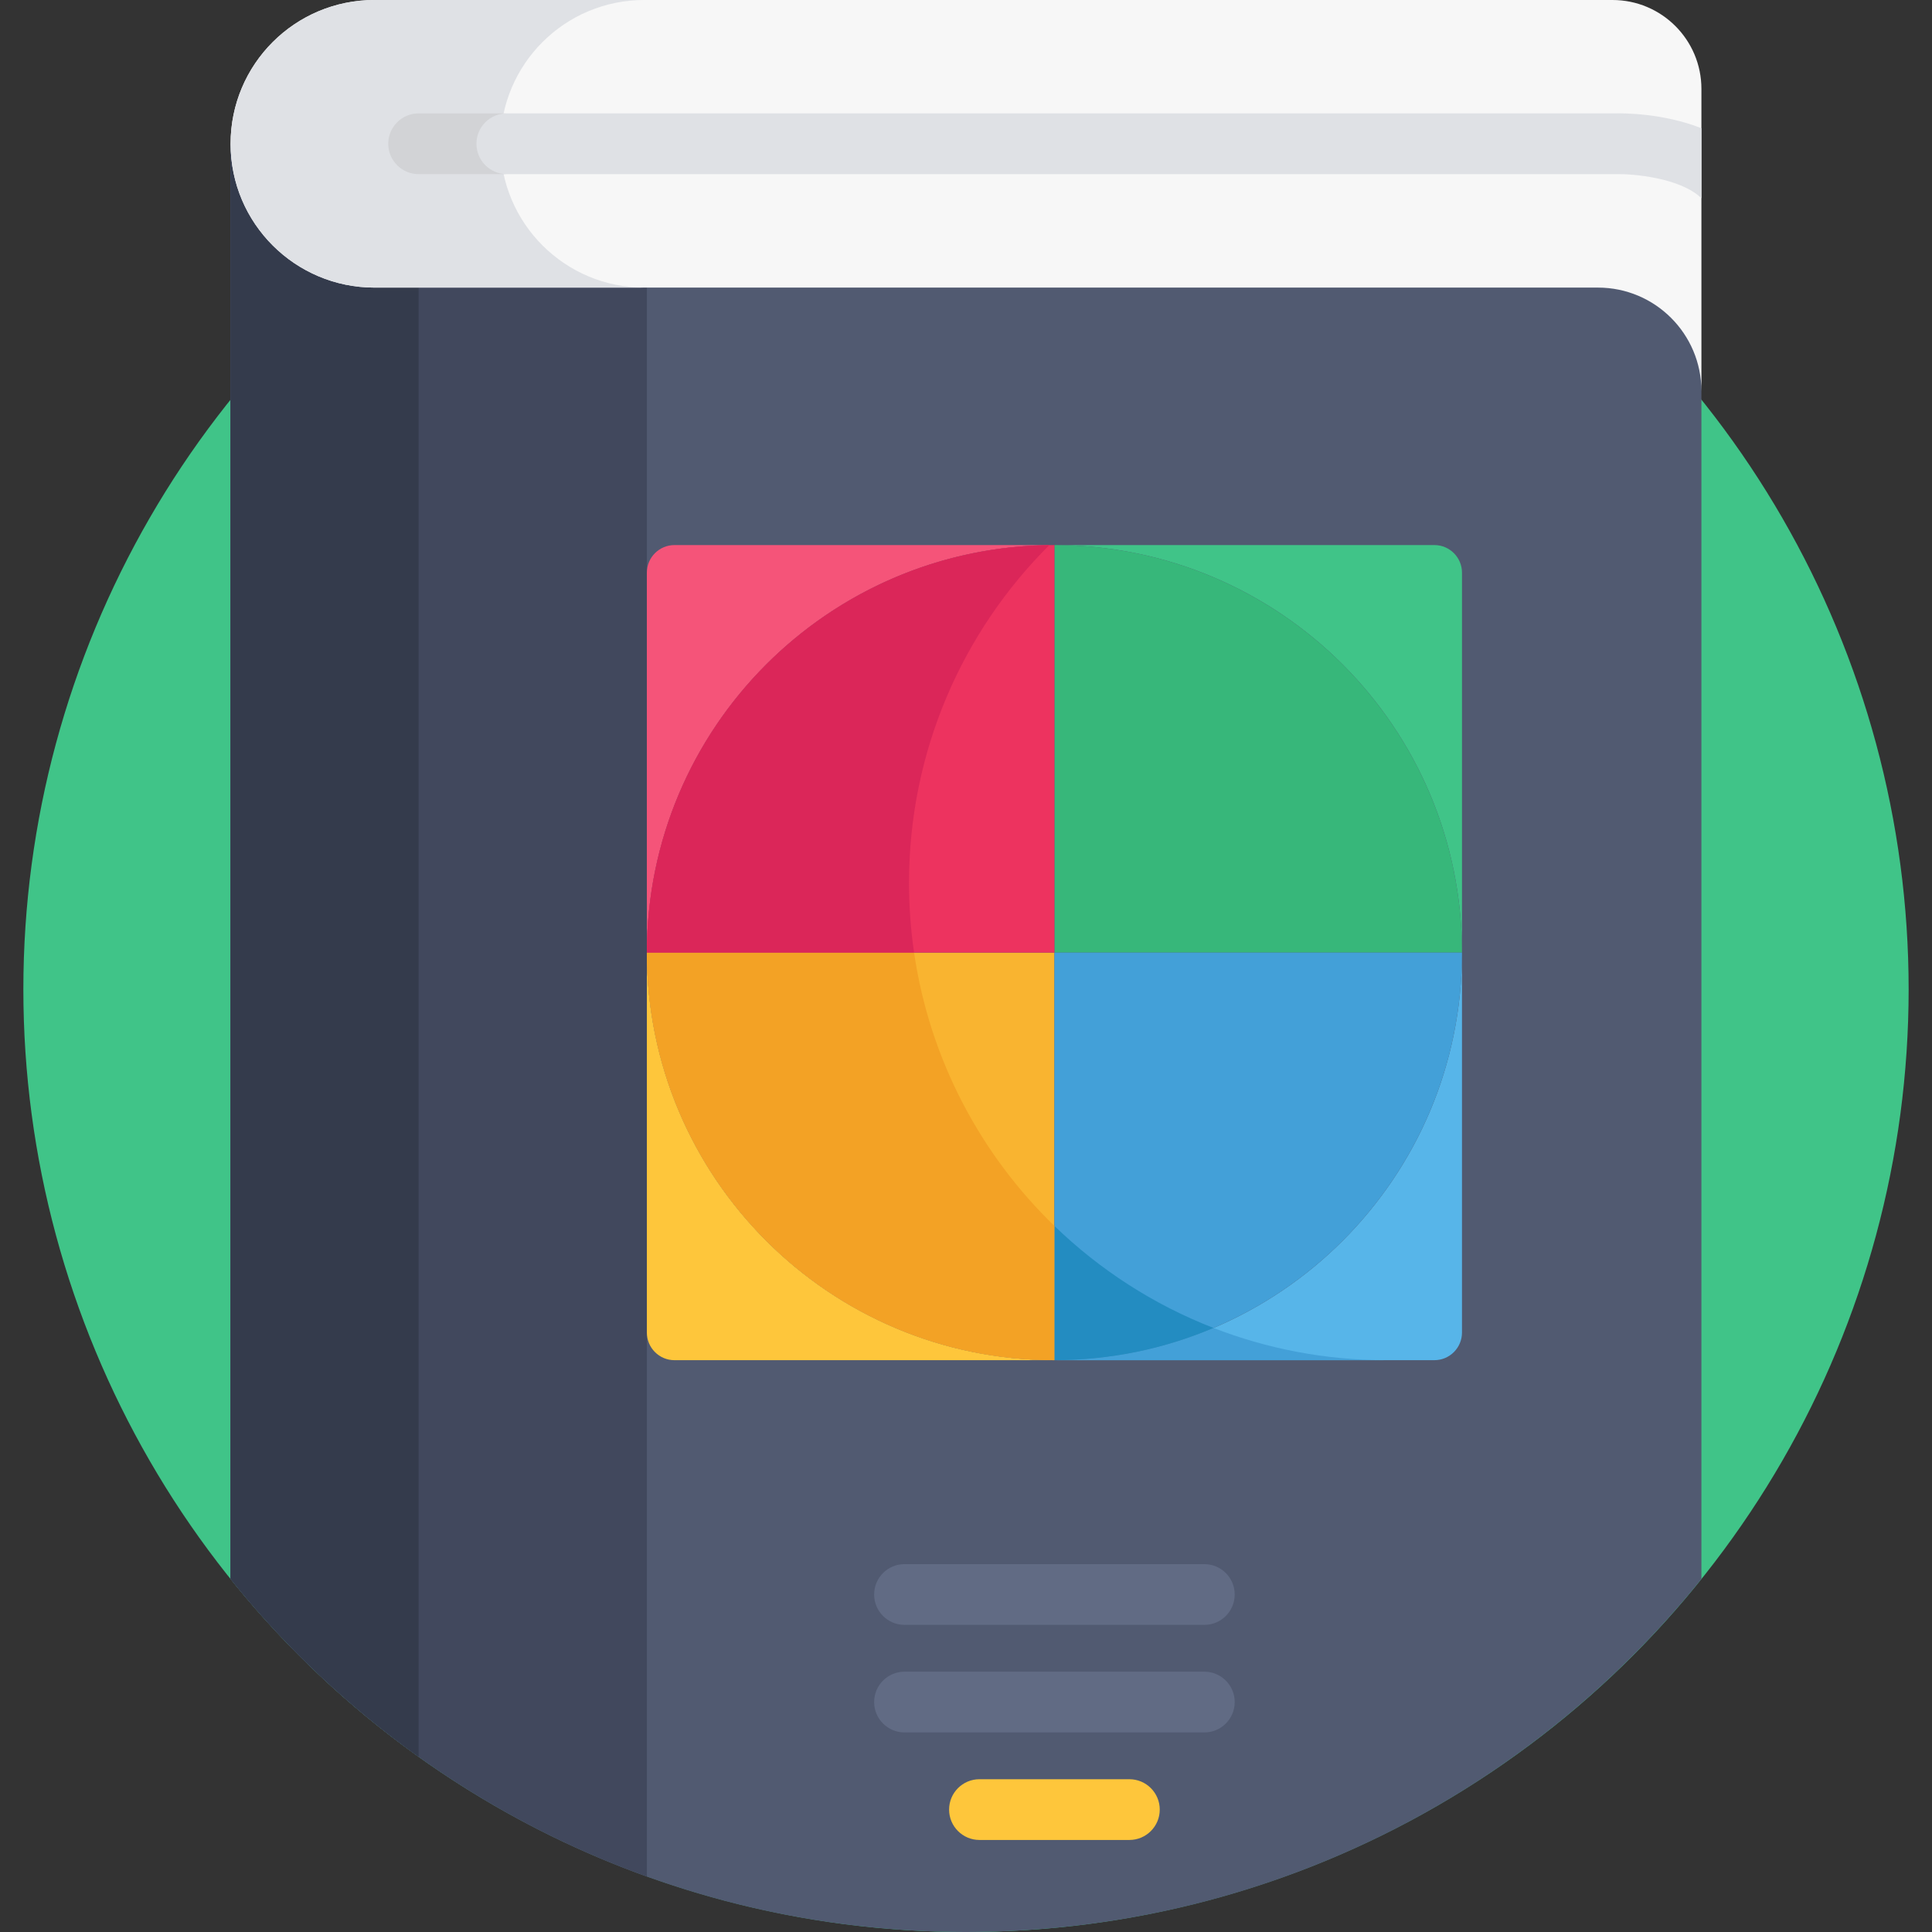 <?xml version="1.0" encoding="iso-8859-1"?>
<!-- Generator: Adobe Illustrator 19.0.0, SVG Export Plug-In . SVG Version: 6.00 Build 0)  -->
<svg version="1.1" id="Capa_1" xmlns="http://www.w3.org/2000/svg" xmlns:xlink="http://www.w3.org/1999/xlink" x="0px" y="0px"
	 viewBox="0 0 512 512" style="enable-background:new 0 0 512 512;" xml:space="preserve">
<rect x="0" y="0" width="512" height="512" fill="#333333" stroke="none"/>
<circle style="fill:#40C488;" cx="256" cy="262.19" r="249.81"/>
<path style="fill:#515A71;" d="M423.467,74.07H99.231c-20.243,0-36.943-15.844-38.06-35.974h-0.064v45.01v335.343
	C106.89,475.48,177.175,512,256,512s149.11-36.52,194.893-93.551V103.643v-2.157C450.888,86.343,438.61,74.07,423.467,74.07z"/>
<g>
	<path style="fill:#41485D;" d="M171.426,74.07H99.231c-20.243,0-36.943-15.844-38.06-35.974h-0.064v45.01v335.343
		c28.54,35.552,66.604,63.129,110.32,78.862V74.07H171.426z"/>
	<path style="fill:#41485D;" d="M110.936,465.568c0-96.553,0-276.113,0-391.499H99.231c-20.243,0-36.943-15.844-38.06-35.974h-0.064
		c0,111.184,0,280.723,0,380.353C75.469,436.339,92.245,452.209,110.936,465.568z"/>
</g>
<path style="fill:#343B4C;" d="M110.936,465.566c0-96.554,0-276.112,0-391.496H99.231l0,0c-20.243,0-36.943-15.844-38.06-35.974
	h-0.064c0,111.184,0,280.723,0,380.353C75.089,435.872,91.618,451.714,110.936,465.566z"/>
<path style="fill:#F55479;" d="M279.434,144.447H178.752c-4.046,0-7.326,3.28-7.326,7.326v100.666
	C171.435,192.795,219.788,144.447,279.434,144.447z"/>
<path style="fill:#FEC63B;" d="M171.426,252.471v100.667c0,4.046,3.28,7.326,7.326,7.326h100.682
	C219.788,360.463,171.435,312.115,171.426,252.471z"/>
<path style="fill:#57B5E9;" d="M279.434,360.463h100.682c4.046,0,7.326-3.28,7.326-7.326V252.455
	C387.443,312.106,339.085,360.463,279.434,360.463z"/>
<path style="fill:#40C488;" d="M380.117,144.447H279.435c59.651,0,108.008,48.357,108.008,108.008V151.773
	C387.443,147.727,384.163,144.447,380.117,144.447z"/>
<path style="fill:#37B77A;" d="M279.434,252.455h108.008c0-59.651-48.357-108.008-108.008-108.008l0,0V252.455z"/>
<g>
	<path style="fill:#616B84;" d="M319.162,430.61h-79.456c-4.445,0-8.049-3.603-8.049-8.049s3.604-8.049,8.049-8.049h79.456
		c4.445,0,8.049,3.603,8.049,8.049S323.608,430.61,319.162,430.61z"/>
	<path style="fill:#616B84;" d="M319.162,459.11h-79.456c-4.445,0-8.049-3.603-8.049-8.049s3.604-8.049,8.049-8.049h79.456
		c4.445,0,8.049,3.603,8.049,8.049S323.608,459.11,319.162,459.11z"/>
</g>
<path style="fill:#FEC63B;" d="M299.298,487.61H259.57c-4.445,0-8.049-3.603-8.049-8.049s3.604-8.049,8.049-8.049h39.728
	c4.445,0,8.049,3.603,8.049,8.049C307.347,484.007,303.744,487.61,299.298,487.61z"/>
<path style="fill:#F7F7F7;" d="M427.331,0H99.199C78.162,0,61.107,17.055,61.107,38.093c0,21.141,17.166,38.123,38.124,38.123
	h324.236c15.147,0,27.427,12.279,27.427,27.427V23.562C450.893,10.549,440.344,0,427.331,0z"/>
<g>
	<path style="fill:#DFE1E5;" d="M132.607,38.093C132.607,17.055,149.662,0,170.7,0H99.2C78.162,0,61.107,17.055,61.107,38.093
		c0,21.141,17.166,38.123,38.124,38.123h71.5C149.773,76.216,132.607,59.233,132.607,38.093z"/>
	<path style="fill:#DFE1E5;" d="M450.893,52.542V33.985c-10.058-3.995-20.737-3.987-22.7-3.939H110.936
		c-4.445,0-8.049,3.603-8.049,8.049s3.604,8.049,8.049,8.049h317.345c0.053,0,0.126-0.001,0.18-0.002
		c4.027-0.089,16.842,0.92,22.426,6.393C450.889,52.537,450.891,52.54,450.893,52.542z"/>
</g>
<path style="fill:#D2D3D6;" d="M126.262,38.095c0-4.446,3.604-8.049,8.049-8.049h-23.375c-4.445,0-8.049,3.603-8.049,8.049
	s3.604,8.049,8.049,8.049h23.375C129.866,46.144,126.262,42.541,126.262,38.095z"/>
<path style="fill:#F9B430;" d="M171.426,252.455c0,59.651,48.357,108.008,108.008,108.008V252.455H171.426z"/>
<path style="fill:#43A0D8;" d="M279.434,360.463L279.434,360.463c59.652,0,108.008-48.357,108.008-108.008H279.434V360.463z"/>
<path style="fill:#ED335F;" d="M279.434,144.447c-59.651,0-108.008,48.357-108.008,108.008h108.008V144.447z"/>
<path style="fill:#43A0D8;" d="M279.434,360.463h87.918c-16.138,0-31.567-3.029-45.758-8.54
	C308.641,357.421,294.393,360.463,279.434,360.463z"/>
<path style="fill:#238CC1;" d="M279.434,324.889v35.574l0,0c14.959,0,29.206-3.042,42.16-8.54
	C305.742,345.768,291.442,336.507,279.434,324.889z"/>
<path style="fill:#F3A225;" d="M242.241,252.455h-70.815c0,59.651,48.357,108.008,108.008,108.008v-35.574
	C259.848,305.937,246.372,280.715,242.241,252.455z"/>
<path style="fill:#DB2659;" d="M240.898,234.009c0-34.985,14.209-66.651,37.169-89.545c-59.02,0.733-106.64,48.797-106.64,107.991
	h70.815C241.361,246.433,240.898,240.275,240.898,234.009z"/>
<g>
</g>
<g>
</g>
<g>
</g>
<g>
</g>
<g>
</g>
<g>
</g>
<g>
</g>
<g>
</g>
<g>
</g>
<g>
</g>
<g>
</g>
<g>
</g>
<g>
</g>
<g>
</g>
<g>
</g>
</svg>
